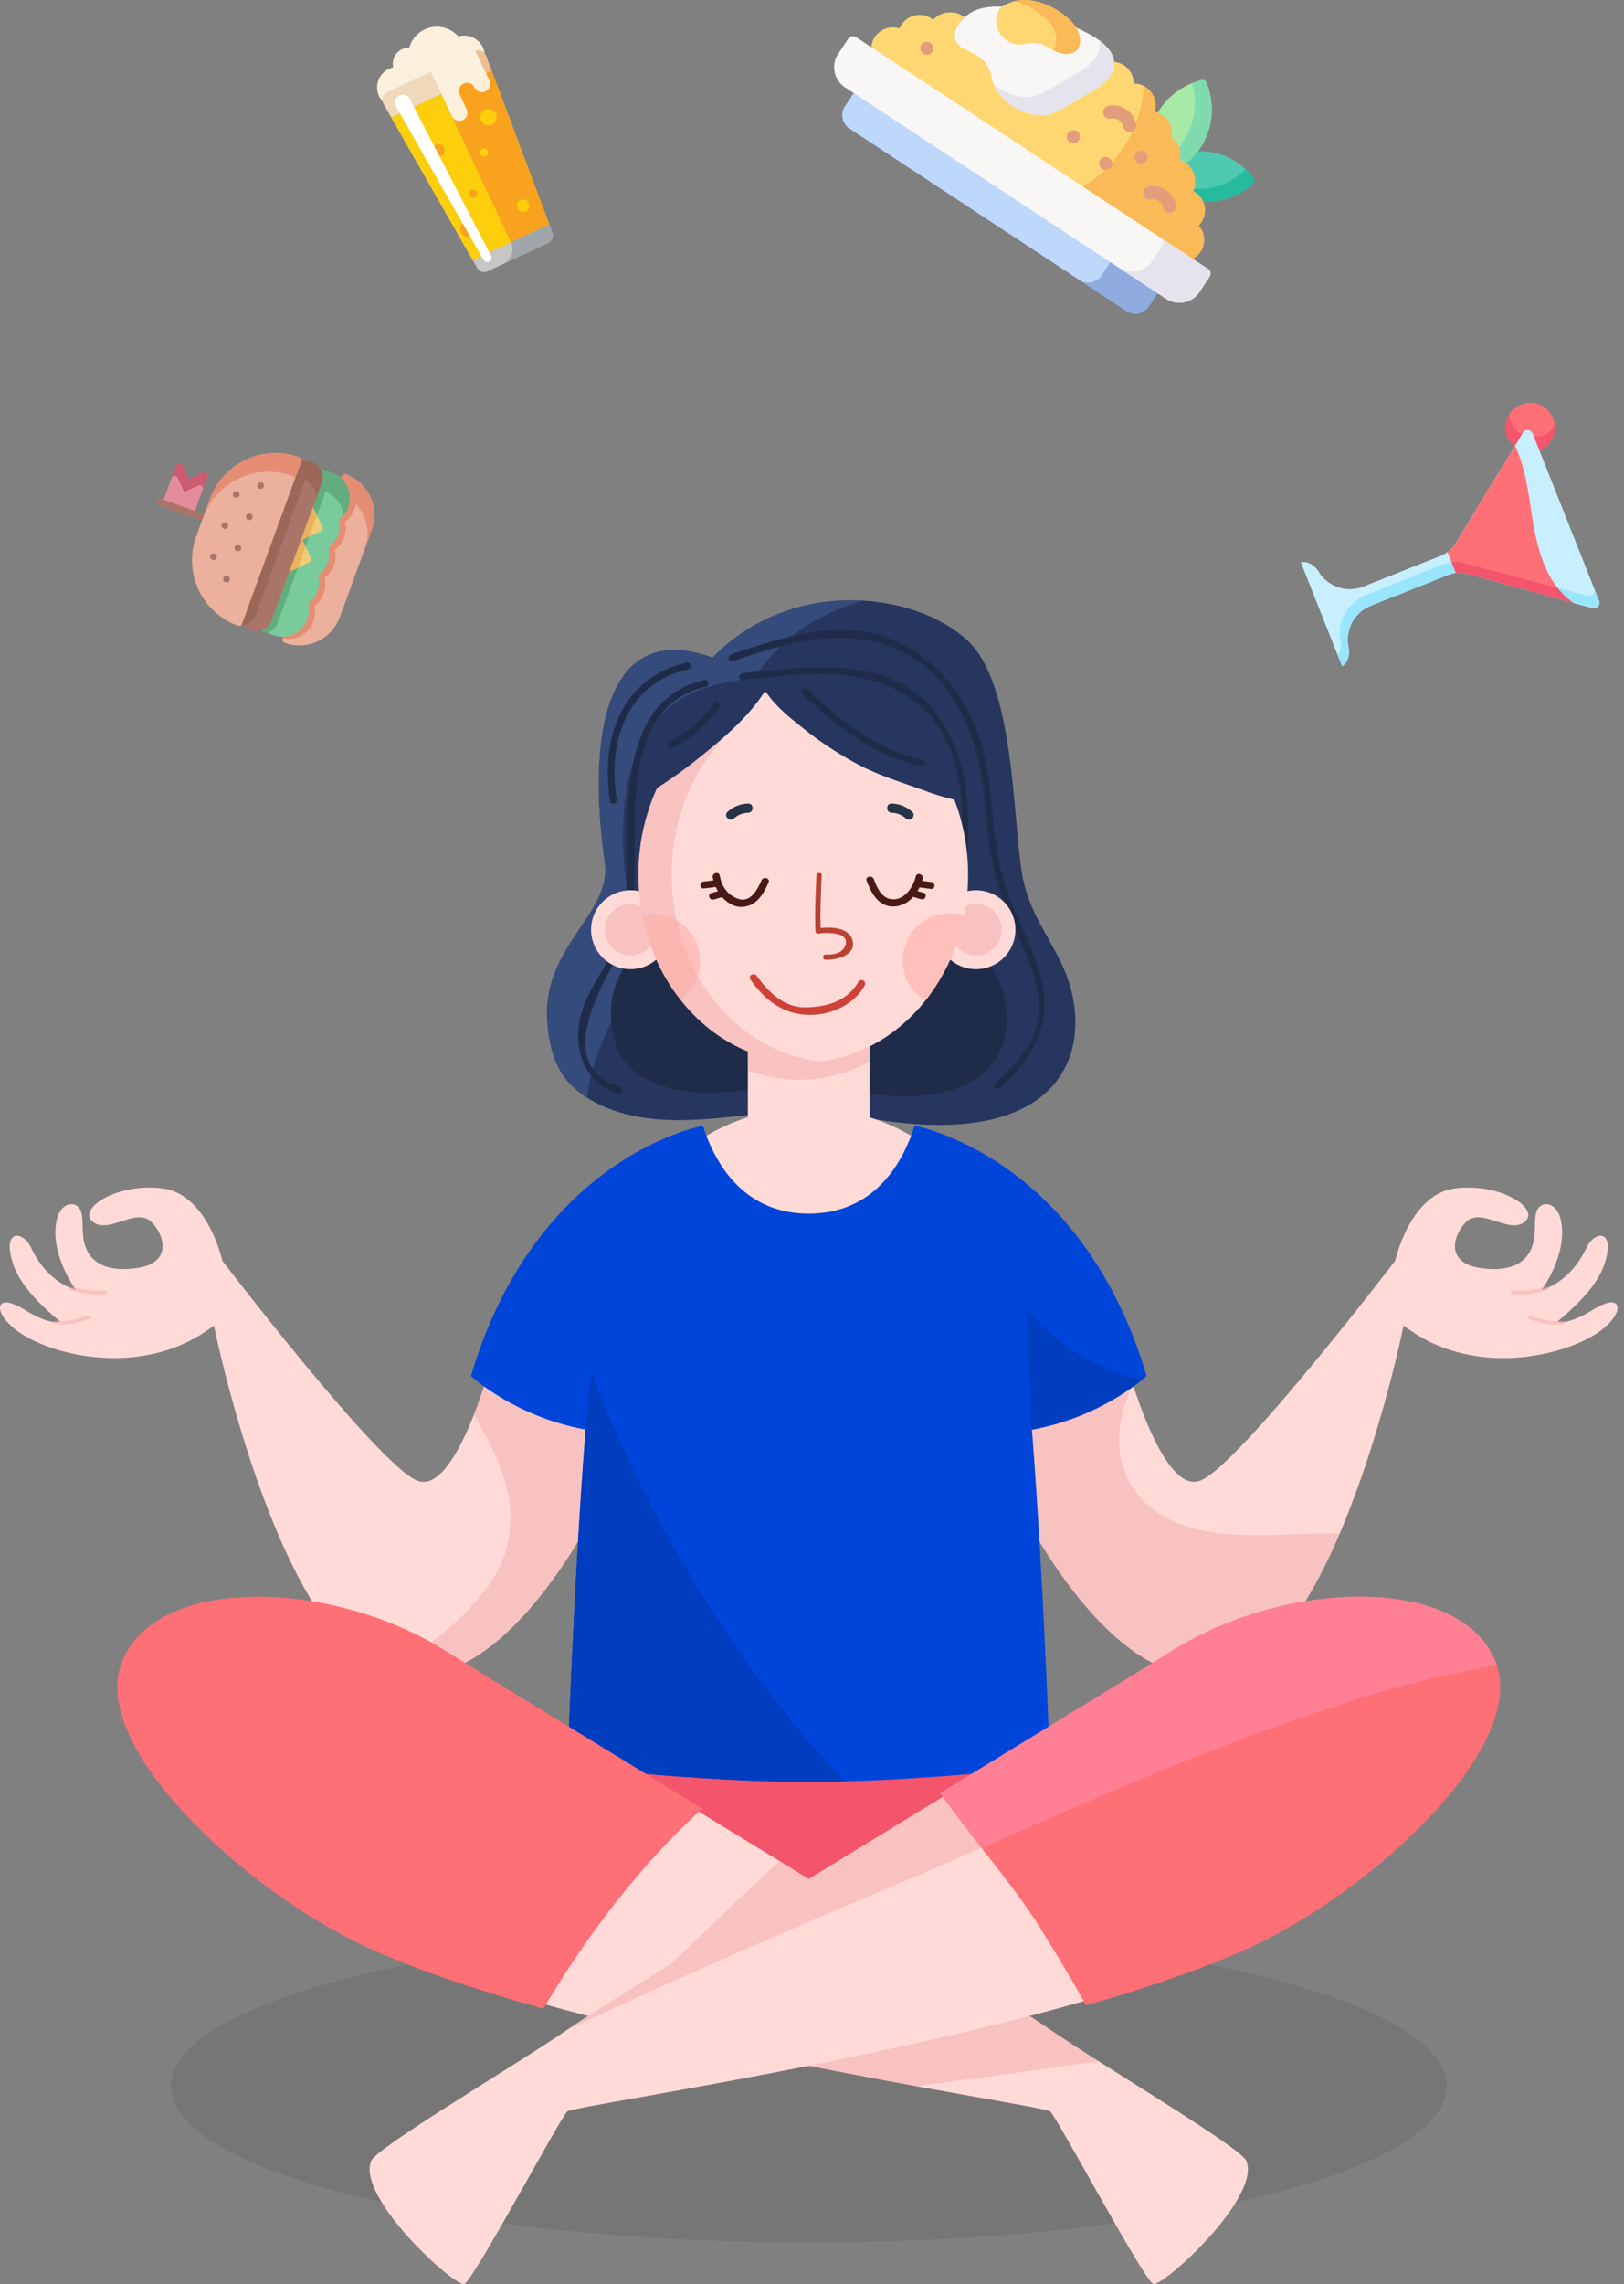 <svg xmlns="http://www.w3.org/2000/svg" xmlns:xlink="http://www.w3.org/1999/xlink" width="633.196" height="890.279" viewBox="0 0 633.196 890.279">
  <rect x="0" y="0" width="633.196" height="890.279" fill="#808080" stroke="none"/>
  <defs>
    <clipPath id="clip-path">
      <rect id="Rectangle_3" data-name="Rectangle 3" width="112.067" height="84.634" transform="translate(0 41.352) rotate(-21.654)" fill="none"/>
    </clipPath>
  </defs>
  <g id="Group_57" data-name="Group 57" transform="translate(262.38 -13.48)">
    <ellipse id="Ellipse_2" data-name="Ellipse 2" cx="248.731" cy="60.893" rx="248.731" ry="60.893" transform="translate(-195.771 765.77)" opacity="0.08"/>
    <g id="Group_49" data-name="Group 49" transform="translate(-262.38 247.459)">
      <g id="Group_41" data-name="Group 41" transform="translate(213.302)">
        <g id="Group_32" data-name="Group 32">
          <path id="Path_1" data-name="Path 1" d="M-138.272,101.181c30.418-31.442,78.745-26.069,99.584-6.48,17.913,16.839,17.4,67.7,20.979,90.386,3.582,21.491,18.261,31.356,20.582,53,2.987,27.81-17.179,55.52-86.4,41.439-31.589-6.43-64.32,8.955-94.767-2.393-16.717-6.562-23.53-16.394-24.479-35.217-1.436-28.623,25.278-41.034,22.469-60.86C-187.283,131.821-180.277,85.922-138.272,101.181Z" transform="translate(202.831 -78.802)" fill="#27365f"/>
          <path id="Path_2" data-name="Path 2" d="M-185.718,263.914c3.661-14.65,12.551-27.2,14.646-41.844,2.611-17.265-2.618-35.049-2.1-52.833,0-17.258,3.661-36.614,17.784-48.642,9.417-7.848,21.445-9.94,33.477-11.509,10.524-16.437,25.389-25.227,42.381-30.138-19.976-1.182-42.055,4.968-58.747,22.222-42.005-15.259-49.011,30.64-42.034,79.877,2.808,19.826-23.906,32.237-22.469,60.86.763,15.116,5.319,24.429,15.735,30.9A39.687,39.687,0,0,1-185.718,263.914Z" transform="translate(202.831 -78.791)" fill="#354b7c"/>
          <path id="Path_3" data-name="Path 3" d="M-147.516,100.083c22.792-23.562,35.644,14.707,51.261,29.382,13.425,12.616,36.4,16.491,39.079,33.491,2.683,16.1,13.683,23.494,15.424,39.709,2.235,20.84-12.873,41.6-64.743,31.048-23.673-4.814-48.2,6.709-71.011-1.791-12.522-4.918-17.63-12.279-18.339-26.388-1.078-21.445,18.941-30.74,16.835-45.6C-184.241,123.043-155.038,114.819-147.516,100.083Z" transform="translate(220.754 -43.188)" fill="#1f2c49"/>
          <g id="Group_31" data-name="Group 31" transform="translate(12.117 11.632)">
            <path id="Path_4" data-name="Path 4" d="M-62.939,211.773c-4.1-11.695-10.269-22.477-13.472-34.522-3.621-13.629-3.532-27.942-5.9-41.794-3.353-19.582-14.206-37.492-31.736-47.281-21.477-11.989-46.6-3.929-68.1,3.4-1.63.559-.931,3.156.713,2.586,22.469-7.651,46.1-14.793,68.318-2.386,19.31,10.782,27.029,33.036,29.576,53.675,1.214,9.822,1.787,19.643,3.775,29.361,1.9,9.3,5.81,17.974,9.639,26.592,4.828,10.878,9.865,22.183,7.307,34.293-1.988,9.4-9.6,16.8-16.355,23.078-1.272,1.182.634,3.08,1.9,1.906C-61.922,246.389-55.775,232.223-62.939,211.773Z" transform="translate(241.712 -82.05)" fill="#1f2c49"/>
            <path id="Path_5" data-name="Path 5" d="M-180.625,88.418c-1.705.19-1.723,2.876,0,2.686,22.853-2.5,49.789-6.4,68.787,9.668,22.4,18.93,17.222,55.806,13.608,81.216-.24,1.694,2.346,2.421,2.59.713,3.811-26.771,7.5-57.723-10.807-80.292C-123.73,81.129-156.881,85.821-180.625,88.418Z" transform="translate(244.727 -71.621)" fill="#1f2c49"/>
            <path id="Path_6" data-name="Path 6" d="M-150.351,87.511c-29.977,6.906-29.948,41.794-29.78,66.552.075,10.871-.251,21.534-3.234,32.069-2.823,9.958-9.739,18.21-13.636,27.735-5.527,13.507-1.916,30.5,13.174,34.719a1.344,1.344,0,0,0,.716-2.59c-23.931-6.695-10.33-34.007-2.608-47.808,7.647-13.672,8.378-28.817,8.274-44.126C-177.6,130.6-178.268,96.7-149.638,90.1-147.948,89.714-148.664,87.128-150.351,87.511Z" transform="translate(199.448 -68.049)" fill="#1f2c49"/>
            <g id="Group_28" data-name="Group 28" transform="translate(11.537 12.585)">
              <path id="Path_7" data-name="Path 7" d="M-165.537,85.606c-25.535,6.057-33.613,29.887-29.791,54.022.272,1.709,2.862.978,2.593-.713-3.6-22.7,3.865-45.014,27.91-50.72,1.687-.4.971-2.994-.713-2.59Z" transform="translate(196.227 -85.563)" fill="#1f2c49"/>
            </g>
            <g id="Group_29" data-name="Group 29" transform="translate(86.978 22.613)">
              <path id="Path_8" data-name="Path 8" d="M-174.753,90.649c13.418,12.795,27.52,23.938,46.035,28.129,1.687.387,2.4-2.2.713-2.586-18.078-4.094-31.761-14.965-44.849-27.448-1.254-1.2-3.156.7-1.9,1.906Z" transform="translate(175.165 -88.363)" fill="#1f2c49"/>
            </g>
            <g id="Group_30" data-name="Group 30" transform="translate(34.809 27.709)">
              <path id="Path_9" data-name="Path 9" d="M-171.534,90.418c-4.227,6.709-10.778,11.541-17.544,15.474a1.344,1.344,0,0,0,1.354,2.321c7.167-4.169,14.037-9.345,18.508-16.437.928-1.479-1.4-2.823-2.317-1.358Z" transform="translate(189.73 -89.785)" fill="#1f2c49"/>
            </g>
          </g>
        </g>
        <g id="Group_33" data-name="Group 33" transform="translate(17.156 113.03)">
          <path id="Path_10" data-name="Path 10" d="M-198.041,125.742a15.378,15.378,0,0,0,15.381,15.377,15.377,15.377,0,0,0,15.377-15.377,15.383,15.383,0,0,0-15.377-15.384A15.384,15.384,0,0,0-198.041,125.742Z" transform="translate(198.041 -110.358)" fill="#ffdad7"/>
          <path id="Path_11" data-name="Path 11" d="M-196.542,121.869a10.012,10.012,0,0,0,10.011,10.011,10.011,10.011,0,0,0,10.008-10.011,10.007,10.007,0,0,0-10.008-10.011A10.007,10.007,0,0,0-196.542,121.869Z" transform="translate(201.911 -106.485)" fill="#ed9d9d" opacity="0.4"/>
        </g>
        <g id="Group_34" data-name="Group 34" transform="translate(151.854 113.03)">
          <path id="Path_12" data-name="Path 12" d="M-129.678,125.742a15.377,15.377,0,0,1-15.377,15.377,15.378,15.378,0,0,1-15.381-15.377,15.384,15.384,0,0,1,15.381-15.384A15.383,15.383,0,0,1-129.678,125.742Z" transform="translate(160.436 -110.358)" fill="#ffdad7"/>
          <path id="Path_13" data-name="Path 13" d="M-138.918,121.869a10.011,10.011,0,0,1-10.008,10.011,10.012,10.012,0,0,1-10.011-10.011,10.007,10.007,0,0,1,10.011-10.011A10.007,10.007,0,0,1-138.918,121.869Z" transform="translate(164.306 -106.485)" fill="#ed9d9d" opacity="0.4"/>
        </g>
        <path id="Path_14" data-name="Path 14" d="M-93.7,172.939V144.151A23.749,23.749,0,0,0-117.452,120.4,23.752,23.752,0,0,0-141.2,144.151v28.781a78.974,78.974,0,0,0-55.179,75.292,78.928,78.928,0,0,0,78.927,78.927,78.929,78.929,0,0,0,78.931-78.927A78.957,78.957,0,0,0-93.7,172.939Z" transform="translate(219.488 28.597)" fill="#ffdad7"/>
        <path id="Path_15" data-name="Path 15" d="M-133.478,151.232v-7.081A23.749,23.749,0,0,0-157.226,120.4a23.752,23.752,0,0,0-23.748,23.752v10.52a56.973,56.973,0,0,0,19.948,3.611A57.624,57.624,0,0,0-133.478,151.232Z" transform="translate(259.263 28.597)" fill="#ed9d9d" opacity="0.4"/>
        <path id="Path_16" data-name="Path 16" d="M-79.607,127.892c-9.012-3.385-18.4-6.01-27.04-10.52a137.267,137.267,0,0,1-21.6-14.084c-5.391-4.28-11.036-8.718-14.929-14.518-.236.065-.469.147-.709.211-6.695,10.416-17.319,19.084-26.61,26.513A174.3,174.3,0,0,1-185.6,126.226a81.013,81.013,0,0,0-7.282,33.756c0,40.408,28.77,73.171,64.259,73.171s64.26-32.764,64.26-73.171a81.614,81.614,0,0,0-5.359-29.207A86.438,86.438,0,0,1-79.607,127.892Z" transform="translate(228.509 -53.066)" fill="#ffdad7"/>
        <path id="Path_17" data-name="Path 17" d="M-179.933,148.061c0-21.764,8.375-41.267,21.62-54.674-4.037,3.646-8.228,7.031-12.178,10.187A174.3,174.3,0,0,1-185.6,114.305a81.013,81.013,0,0,0-7.282,33.756c0,40.408,28.77,73.171,64.259,73.171a57.954,57.954,0,0,0,6.48-.372C-154.594,217.16-179.933,185.979-179.933,148.061Z" transform="translate(228.509 -41.146)" fill="#ed9d9d" opacity="0.4"/>
        <g id="Group_40" data-name="Group 40" transform="translate(37.143 79.252)">
          <g id="Group_35" data-name="Group 35" transform="translate(67.4 27.036)">
            <path id="Path_18" data-name="Path 18" d="M-173.167,109.494c-.3,7.192-.663,14.442-.365,21.646a1.051,1.051,0,0,0,1.325.96,18.754,18.754,0,0,1,7.665.322c4.685,1.139,3.077,6.093-.527,7.339a12.857,12.857,0,0,1-4.52.494c-1.329-.032-1.272,2.024.05,2.06,4.248.111,12.189-1.812,10.395-7.758-1.583-5.24-9.424-5.136-13.658-4.431.441.322.885.638,1.325.96-.3-7.2.061-14.446.365-21.645.057-1.322-2-1.268-2.056.054Z" transform="translate(173.644 -108.476)" fill="#ba4232"/>
          </g>
          <g id="Group_36" data-name="Group 36" transform="translate(41.882 66.517)">
            <path id="Path_19" data-name="Path 19" d="M-180.505,121.565c5.434,7.626,11.792,12.963,21.388,13.7,8.987.684,18.708-3.471,23.168-11.383a1.426,1.426,0,0,0-2.461-1.44c-4.248,7.536-12.53,9.908-20.707,9.968-8.317.064-14.449-6.01-18.927-12.29-1.057-1.483-3.532-.064-2.461,1.44Z" transform="translate(180.769 -119.498)" fill="#ce4136"/>
          </g>
          <g id="Group_37" data-name="Group 37" transform="translate(0 42.719)">
            <path id="Path_20" data-name="Path 20" d="M-145.728,112.854a18.383,18.383,0,0,0-18.386,18.386,18.354,18.354,0,0,0,8.844,15.692,76.861,76.861,0,0,0,15.094-33.226A18.443,18.443,0,0,0-145.728,112.854Z" transform="translate(265.65 -112.854)" fill="#ffada9" opacity="0.6" style="mix-blend-mode: multiply;isolation: isolate"/>
            <path id="Path_21" data-name="Path 21" d="M-169.959,131.3a18.383,18.383,0,0,0-18.386-18.386,18.538,18.538,0,0,0-4.116.476,77.04,77.04,0,0,0,14.75,32.886A18.341,18.341,0,0,0-169.959,131.3Z" transform="translate(192.461 -112.696)" fill="#ffada9" opacity="0.6" style="mix-blend-mode: multiply;isolation: isolate"/>
          </g>
          <g id="Group_38" data-name="Group 38" transform="translate(22.658 27.059)">
            <path id="Path_22" data-name="Path 22" d="M-162.307,111.34c-1.537,3.428-4.252,8.786-8.94,7.253-4.2-1.361-6.6-4.818-7.339-9.051-.315-1.812-3.084-1.114-2.765.691.061.365.183.741.283,1.114-1.257.19-2.511.351-3.775.455-1.716.14-1.727,2.826,0,2.686,1.555-.125,3.095-.337,4.635-.566l.036-.014c.254.559.552,1.1.87,1.651-.827.236-1.648.5-2.493.684-1.694.372-.974,2.959.713,2.59,1.161-.254,2.267-.688,3.428-.946h0c2.056,2.357,4.8,4,7.977,3.779,5.484-.394,8.045-4.918,10.1-9.5C-158.818,110.495-161.562,109.689-162.307,111.34Z" transform="translate(186.135 -108.482)" fill="#491915"/>
            <path id="Path_23" data-name="Path 23" d="M-142.828,111.685c-1.186-.107-2.361-.265-3.539-.441.079-.272.183-.555.247-.827.4-1.784-2.325-2.622-2.729-.824-.928,4.091-4.481,9.41-9.428,8.815-3.94-.476-5.649-4.571-6.927-7.83-.655-1.687-3.435-1.021-2.765.695,1.927,4.925,4.606,10.079,10.6,9.968a10.546,10.546,0,0,0,7.529-3.729c1.092.265,2.135.663,3.231.91,1.687.376,2.4-2.214.713-2.59-.756-.176-1.494-.4-2.232-.63.283-.462.548-.924.781-1.4,1.5.229,3.005.441,4.517.573C-141.1,114.519-141.116,111.832-142.828,111.685Z" transform="translate(232.771 -108.197)" fill="#491915"/>
          </g>
          <g id="Group_39" data-name="Group 39" transform="translate(32.652)">
            <path id="Path_24" data-name="Path 24" d="M-156.043,104.17a12.17,12.17,0,0,0-8.038-3.242c-2.31-.068-2.3,3.514,0,3.582a8.348,8.348,0,0,1,5.505,2.192C-156.888,108.268-154.349,105.743-156.043,104.17Z" transform="translate(228.617 -100.928)" fill="#253449"/>
            <path id="Path_25" data-name="Path 25" d="M-174.748,100.929a12.17,12.17,0,0,0-8.038,3.242c-1.694,1.572.845,4.1,2.532,2.532a8.355,8.355,0,0,1,5.505-2.192C-172.441,104.443-172.438,100.861-174.748,100.929Z" transform="translate(183.345 -100.928)" fill="#253449"/>
          </g>
        </g>
      </g>
      <g id="Group_43" data-name="Group 43" transform="translate(0 228.92)">
        <path id="Path_26" data-name="Path 26" d="M-70.69,210.313s-13.887,52.858-29.121,46.59-75.9-85.7-75.9-85.7-5.638-26.087-23.558-28.208-33.154,8.177-26.882,13.1,16.917-5.967,22.906.1c5.015,5.079,8.013,15.721-5.269,17.813-13.346,2.106-20.51-2.833-21.441-12.368-.573-5.907.433-10.076-2.7-11.949-2.249-1.35-6.39-.183-7.662,5.9-2.733,13.092,7.443,26.936,7.443,26.936s-10.753-2.192-17.523-16.616c-2.776-5.91-10.305-7.1-7.615,4.065,1.87,7.773,6.956,14.761,18.966,24.919,0,0-3.41,1.827-13.643-4.485-2.848-1.762-8.779-4.889-9.639-1.293-.458,1.909,1.727,6.469,8.844,10.932,14.02,8.794,48.528,16.595,74.515-3.568,0,0,26.592,131.811,73.135,136.8,53.238,5.7,93.38-102.371,93.38-102.371Z" transform="translate(262.38 -142.712)" fill="#ffdad7"/>
        <g id="Group_42" data-name="Group 42" transform="translate(20.674 38.535)">
          <path id="Path_27" data-name="Path 27" d="M-242.949,156.656c-3.929,1.476-8.55,2.722-12.762,2.042-.9-.147-1.286,1.225-.38,1.379,4.484.72,9.331-.469,13.522-2.049C-241.717,157.713-242.086,156.327-242.949,156.656Z" transform="translate(256.609 -145.375)" fill="#ed9d9d" opacity="0.4"/>
          <path id="Path_28" data-name="Path 28" d="M-240.765,155.091a36.959,36.959,0,0,1-13.246-1.59.716.716,0,0,0-.38,1.379,37.758,37.758,0,0,0,13.626,1.63C-239.855,156.442-239.848,155.012-240.765,155.091Z" transform="translate(261.04 -153.47)" fill="#ed9d9d" opacity="0.4"/>
        </g>
        <path id="Path_29" data-name="Path 29" d="M-184.829,182.564c12.974,21.176,21.38,44.265,5.91,66.251-10.688,14.965-25.464,25.844-41.937,33.638a27.472,27.472,0,0,0,7.816,2.113c53.238,5.7,93.38-102.371,93.38-102.371l-58.242-20.61A211.3,211.3,0,0,1-184.829,182.564Z" transform="translate(369.592 -93.985)" fill="#ed9d9d" opacity="0.4"/>
      </g>
      <g id="Group_45" data-name="Group 45" transform="translate(380.748 228.92)">
        <path id="Path_30" data-name="Path 30" d="M-97.845,210.313s13.887,52.858,29.125,46.59,75.894-85.7,75.894-85.7S12.815,145.118,30.735,143s33.151,8.177,26.879,13.1-16.914-5.967-22.906.1c-5.011,5.079-8.009,15.721,5.276,17.813,13.339,2.106,20.5-2.833,21.434-12.368.573-5.907-.43-10.076,2.7-11.949,2.249-1.35,6.394-.183,7.665,5.9,2.733,13.092-7.447,26.936-7.447,26.936s10.753-2.192,17.526-16.616c2.772-5.91,10.3-7.1,7.615,4.065-1.87,7.773-6.956,14.761-18.966,24.919,0,0,3.406,1.827,13.643-4.485,2.848-1.762,8.776-4.889,9.639-1.293.458,1.909-1.723,6.469-8.847,10.932-14.02,8.794-48.528,16.595-74.515-3.568,0,0-26.589,131.811-73.132,136.8-53.238,5.7-93.38-102.371-93.38-102.371Z" transform="translate(156.083 -142.712)" fill="#ffdad7"/>
        <g id="Group_44" data-name="Group 44" transform="translate(208.295 38.535)">
          <path id="Path_31" data-name="Path 31" d="M-95.272,156.656c3.929,1.476,8.55,2.722,12.762,2.042.9-.147,1.286,1.225.383,1.379-4.488.72-9.338-.469-13.525-2.049C-96.5,157.713-96.131,156.327-95.272,156.656Z" transform="translate(102.572 -145.375)" fill="#ed9d9d" opacity="0.4"/>
          <path id="Path_32" data-name="Path 32" d="M-97.243,155.091A36.939,36.939,0,0,0-84,153.5a.716.716,0,0,1,.38,1.379,37.739,37.739,0,0,1-13.622,1.63C-98.157,156.442-98.164,155.012-97.243,155.091Z" transform="translate(97.931 -153.47)" fill="#ed9d9d" opacity="0.4"/>
        </g>
        <path id="Path_33" data-name="Path 33" d="M-63.186,228.52c-35.773-5.115-44.4-32.1-31.918-57.737-1.741-5.409-2.74-9.2-2.74-9.2l-58.238,20.61s40.142,108.07,93.38,102.371c19.9-2.135,36.145-27.473,48.23-55.774C-30.365,228.513-45.907,230.676-63.186,228.52Z" transform="translate(156.083 -93.985)" fill="#ed9d9d" opacity="0.4"/>
      </g>
      <path id="Path_34" data-name="Path 34" d="M13.755,260.964c0,33.4-37.538,60.481-83.845,60.481h-50.928c-46.307,0-83.842-27.076-83.842-60.481h0c0-33.4,37.535-60.481,83.842-60.481h50.928c46.307,0,83.845,27.076,83.845,60.481Z" transform="translate(410.893 235.367)" fill="#f2556c"/>
      <g id="Group_46" data-name="Group 46" transform="translate(183.624 204.816)">
        <path id="Path_35" data-name="Path 35" d="M52.312,233.515c-25.535-86.023-90.447-97.532-90.447-97.532-4.284,13.586-15.094,34.254-41.267,34.254s-36.98-20.668-41.264-34.254c0,0-64.915,11.509-90.45,97.532,0,0,16.685,15.76,44.706,20.911-4.639,59.406-7.046,131.073-7.046,131.073s49.721,6.229,94.054,6.229S14.652,385.5,14.652,385.5,12.245,313.832,7.61,254.426C35.628,249.275,52.312,233.515,52.312,233.515Z" transform="translate(211.116 -135.983)" fill="#0045da"/>
        <path id="Path_36" data-name="Path 36" d="M-106.548,322.571c4.7,0,9.453-.072,14.206-.2-67.265-69.457-99.086-159.606-99.086-159.606l-2.128,22.5c-4.639,59.406-7.046,131.073-7.046,131.073S-150.881,322.571-106.548,322.571Z" transform="translate(238.262 -66.827)" fill="#003dbf"/>
        <path id="Path_37" data-name="Path 37" d="M-148.456,203.3a97.325,97.325,0,0,0,42.922-19.382c-31.317-7.357-45.136-28.136-45.136-28.136Z" transform="translate(367.182 -84.859)" fill="#003dbf"/>
      </g>
      <g id="Group_47" data-name="Group 47" transform="translate(45.741 388.404)">
        <path id="Path_38" data-name="Path 38" d="M112.353,354.354c20.517,14.174,74.887,46.207,77.025,51.515,5.767,14.335-32.7,49.28-36.317,47.937s-37.277-64.507-40.164-67.2S-70.837,358.831-153.085,320.8c-46.049-21.3-107.26-76.656-94.272-108.915S-168,180.972-124.225,208.3,89.436,338.522,112.353,354.354Z" transform="translate(250.857 -185.947)" fill="#ffdad7"/>
        <path id="Path_39" data-name="Path 39" d="M-122.033,208.069c-20.893-13.045-48.08-20.832-72.72-20.832-27.233,0-46.558,9.213-53.019,25.27C-261,245.361-200.1,301.733-152.59,323.708c17.089,7.905,39.9,15.893,67.784,23.745l1.322.369.7-1.175c17.7-29.662,37.732-55,59.546-75.292l1.726-1.608L-38.266,259.5C-74.744,237.187-106.251,217.92-122.033,208.069Z" transform="translate(249.61 -187.237)" fill="#ff6f76"/>
        <path id="Path_40" data-name="Path 40" d="M-25.16,281.394c-11.05-7.633-56.279-35.511-105.057-65.4-21.885,20.539-43.764,41.568-65.649,62.705,42.138,10.577,86.134,19.084,118.995,25.088q35.611-4.691,71.1-9.746C-13.386,289.206-20.246,284.786-25.16,281.394Z" transform="translate(388.37 -112.986)" fill="#ed9d9d" opacity="0.4"/>
      </g>
      <g id="Group_48" data-name="Group 48" transform="translate(144.115 388.404)">
        <path id="Path_41" data-name="Path 41" d="M-144.536,354.354c-20.514,14.174-74.887,46.207-77.022,51.515-5.77,14.335,32.7,49.28,36.313,47.937s37.277-64.507,40.164-67.2S38.654,358.831,120.909,320.8c46.045-21.3,107.257-76.656,94.265-108.915S135.81,180.972,92.046,208.3-121.619,338.522-144.536,354.354Z" transform="translate(222.146 -185.947)" fill="#ffdad7"/>
        <path id="Path_42" data-name="Path 42" d="M128.01,219.918q15.914-3.976,32.115-7c-.118-.34-.2-.7-.337-1.042C146.808,179.621,80.424,180.972,36.66,208.3S-177,338.522-199.921,354.354c-.247.168-.519.355-.774.53,40.891-19.217,82.255-37.273,124.113-54.828C-9.643,271.773,58.241,238.773,128.01,219.918Z" transform="translate(277.532 -185.947)" fill="#ed9d9d" opacity="0.4"/>
        <path id="Path_43" data-name="Path 43" d="M56.509,212.507c-6.462-16.058-25.786-25.27-53.019-25.27-24.644,0-51.827,7.787-72.716,20.832-15.47,9.657-46.135,28.412-81.642,50.129l-9.18,5.616,1.68,2.289c1.4,1.924,2.783,3.8,4.144,5.566,3.886,5.262,7.995,10.509,11.967,15.574,6.759,8.625,13.744,17.537,19.564,26.46,5.864,9.338,12.691,20.385,18.827,31.564l.688,1.254,1.375-.394c25.775-7.422,47.02-14.962,63.138-22.419C8.844,301.733,69.74,245.361,56.509,212.507Z" transform="translate(382.474 -187.237)" fill="#ff6f76"/>
        <path id="Path_44" data-name="Path 44" d="M56.96,213.883c-.154-.458-.272-.928-.451-1.375-6.462-16.058-25.786-25.27-53.019-25.27-24.644,0-51.827,7.787-72.716,20.832-15.47,9.657-46.135,28.412-81.642,50.129l-9.18,5.616,1.68,2.289c1.4,1.924,2.783,3.8,4.144,5.566,3.353,4.542,6.863,9.048,10.316,13.461,54.75-23.9,110.241-48.585,166.978-63.923Q39.853,217.012,56.96,213.883Z" transform="translate(382.474 -187.237)" fill="#ff8095"/>
      </g>
    </g>
    <g id="Group_51" data-name="Group 51" transform="translate(-201.508 190.089)">
      <path id="Path_45" data-name="Path 45" d="M-206.833,65.16A16.837,16.837,0,0,1-196.8,86.727l-12.422,34.028a16.81,16.81,0,0,1-21.567,10.029,1.292,1.292,0,0,1-.77-1.658l1-2.74a1.289,1.289,0,0,1,.885-.806,7.763,7.763,0,0,0,5.312-10.155,1.3,1.3,0,0,1,.573-1.565,7.759,7.759,0,0,0,3.421-9.37,1.3,1.3,0,0,1,.573-1.565,7.763,7.763,0,0,0,3.421-9.374,1.3,1.3,0,0,1,.57-1.565,7.756,7.756,0,0,0,3.424-9.37,1.3,1.3,0,0,1,.57-1.565,7.764,7.764,0,0,0,2.479-11.19,1.294,1.294,0,0,1-.158-1.186l1-2.74A1.292,1.292,0,0,1-206.833,65.16Z" transform="translate(280.871 -56.856)" fill="#ebb19c"/>
      <path id="Path_46" data-name="Path 46" d="M-222.742,65.16a16.837,16.837,0,0,1,10.029,21.567l-2.661,7.293a16.84,16.84,0,0,0-8.564-20.951,7.7,7.7,0,0,0-1.307-3.209,1.294,1.294,0,0,1-.158-1.186l1-2.74A1.292,1.292,0,0,1-222.742,65.16Z" transform="translate(296.779 -56.856)" fill="#e58d72"/>
      <path id="Path_47" data-name="Path 47" d="M-228.915,67.555a1.3,1.3,0,0,1,1.762,1.619l-5.323,14.582a1.293,1.293,0,0,1-1.658.77l-9.725-3.55a1.293,1.293,0,0,1-.77-1.658l5.323-14.582a1.3,1.3,0,0,1,2.389-.1l2.54,5.466Z" transform="translate(247.139 -59.942)" fill="#e48c9b"/>
      <path id="Path_48" data-name="Path 48" d="M-236.951,70.1l-2.54-5.466a1.3,1.3,0,0,0-2.389.1l-1.83,5.011a1.3,1.3,0,0,1,2.389-.1l2.54,5.462,5.466-2.54a1.293,1.293,0,0,1,1.759,1.615l1.83-5.011a1.3,1.3,0,0,0-1.762-1.619Z" transform="translate(249.713 -59.942)" fill="#cc5b6f"/>
      <path id="Path_49" data-name="Path 49" d="M-224.647,76.1a1.294,1.294,0,0,1-1.658.774l-18.228-6.655a1.3,1.3,0,0,1-.774-1.662,1.3,1.3,0,0,1,1.662-.77l18.228,6.655A1.292,1.292,0,0,1-224.647,76.1Z" transform="translate(245.386 -50.071)" fill="#aa7569"/>
      <path id="Path_50" data-name="Path 50" d="M-208.6,65.341a10.362,10.362,0,0,1,1.3,17.605,10.347,10.347,0,0,1-3.994,10.936,10.351,10.351,0,0,1-3.994,10.939,10.345,10.345,0,0,1-3.99,10.936,10.366,10.366,0,0,1-12.343,12.626l.974-2.665a1.289,1.289,0,0,1,.885-.806,7.763,7.763,0,0,0,5.312-10.155,1.3,1.3,0,0,1,.573-1.565,7.759,7.759,0,0,0,3.421-9.37,1.3,1.3,0,0,1,.573-1.565,7.763,7.763,0,0,0,3.421-9.374,1.3,1.3,0,0,1,.57-1.565,7.756,7.756,0,0,0,3.424-9.37,1.3,1.3,0,0,1,.57-1.565,7.764,7.764,0,0,0,2.479-11.19,1.294,1.294,0,0,1-.158-1.186Z" transform="translate(280.946 -56.188)" fill="#e58d72"/>
      <path id="Path_51" data-name="Path 51" d="M-209.972,64.632l3.646,1.332a10.361,10.361,0,0,1,2.489,18.124,10.348,10.348,0,0,1-3.99,10.939,10.353,10.353,0,0,1-3.994,10.936,10.351,10.351,0,0,1-3.994,10.939A10.36,10.36,0,0,1-229.4,129.157l-3.646-1.329a1.293,1.293,0,0,1-.77-1.658l22.183-60.764A1.294,1.294,0,0,1-209.972,64.632Z" transform="translate(275.059 -58.22)" fill="#79cb9c"/>
      <path id="Path_52" data-name="Path 52" d="M-224.1,64.632l3.646,1.332a10.38,10.38,0,0,1,4.123,16.681,10.31,10.31,0,0,0-6.784-9.388l-3.646-1.332a1.292,1.292,0,0,0-1.659.774l2.661-7.293A1.294,1.294,0,0,1-224.1,64.632Z" transform="translate(289.188 -58.22)" fill="#63ac7d"/>
      <path id="Path_53" data-name="Path 53" d="M-223.455,69.032l3.858,8.3a1.292,1.292,0,0,1-.627,1.719l-7.121,3.313-.544-1.175a1.3,1.3,0,0,0-2.389.1l4.434-12.153A1.3,1.3,0,0,1-223.455,69.032Z" transform="translate(284.39 -48.581)" fill="#f1cc76"/>
      <path id="Path_54" data-name="Path 54" d="M-224.632,72.426l3.858,8.3a1.3,1.3,0,0,1-.63,1.719L-229.7,86.3a1.3,1.3,0,0,1-1.762-1.619l4.438-12.15A1.3,1.3,0,0,1-224.632,72.426Z" transform="translate(281.133 -39.822)" fill="#f1cc76"/>
      <path id="Path_55" data-name="Path 55" d="M-219.823,75.267l-7.8,21.37a6.448,6.448,0,0,1-4.209,3.972l-1.211-.441a1.293,1.293,0,0,1-.77-1.658l8.428-23.093a1.3,1.3,0,0,0,1.762,1.619Z" transform="translate(275.059 -30.56)" fill="#63ac7d"/>
      <path id="Path_56" data-name="Path 56" d="M-220.2,69.032l1.769,3.8-3.03,8.3-2.629,1.225,1.221,2.629-3.03,8.3-3.8,1.769a1.3,1.3,0,0,1-1.762-1.619l8.872-24.3A1.3,1.3,0,0,1-220.2,69.032Z" transform="translate(281.133 -48.581)" fill="#ebb15d"/>
      <path id="Path_57" data-name="Path 57" d="M-226.831,71.874l-1.408,3.854L-229.46,73.1Z" transform="translate(286.505 -39.321)" fill="#63ac7d"/>
      <path id="Path_58" data-name="Path 58" d="M-222.5,64.632l2.432.888a6.428,6.428,0,0,1-.118,4.091l-4.7,12.863-1.769-3.8a1.3,1.3,0,0,0-2.389.1l4.882-13.368A1.294,1.294,0,0,1-222.5,64.632Z" transform="translate(287.587 -58.22)" fill="#63ac7d"/>
      <path id="Path_59" data-name="Path 59" d="M-235.93,121.355l19.521-53.471a6.469,6.469,0,0,1,8.3-3.858,6.467,6.467,0,0,1,3.858,8.292l-19.521,53.474a6.472,6.472,0,0,1-8.3,3.858A6.471,6.471,0,0,1-235.93,121.355Z" transform="translate(268.783 -60.601)" fill="#aa7569"/>
      <path id="Path_60" data-name="Path 60" d="M-211.448,63.659a6.6,6.6,0,0,1,.9,1.426,6.448,6.448,0,0,1,.211,4.947L-229.855,123.5a6.461,6.461,0,0,1-4.957,4.155,6.484,6.484,0,0,1-.906-1.426,6.449,6.449,0,0,1-.211-4.947l19.521-53.471A6.461,6.461,0,0,1-211.448,63.659Z" transform="translate(268.783 -60.531)" fill="#9a6758"/>
      <path id="Path_61" data-name="Path 61" d="M-220.55,64.026a6.455,6.455,0,0,1,3.646,3.349,6.44,6.44,0,0,1,.211,4.943l-2.661,7.293a6.448,6.448,0,0,0-.215-4.947,6.437,6.437,0,0,0-3.643-3.349,6.472,6.472,0,0,0-8.3,3.858l2.661-7.289A6.469,6.469,0,0,1-220.55,64.026Z" transform="translate(281.22 -60.601)" fill="#9a6758"/>
      <path id="Path_62" data-name="Path 62" d="M-199.659,64.434a1.293,1.293,0,0,1,.77,1.658l-23.071,63.2a1.292,1.292,0,0,1-1.658.77,27.156,27.156,0,0,1-16.2-34.838l5.326-14.582A27.2,27.2,0,0,1-199.659,64.434Z" transform="translate(255.468 -62.786)" fill="#ebb19c"/>
      <path id="Path_63" data-name="Path 63" d="M-202.775,64.434a1.293,1.293,0,0,1,.77,1.658l-2.661,7.293a1.3,1.3,0,0,0-.77-1.658,27.2,27.2,0,0,0-34.838,16.2l2.661-7.289A27.2,27.2,0,0,1-202.775,64.434Z" transform="translate(258.584 -62.786)" fill="#e58d72"/>
      <g id="Group_50" data-name="Group 50" transform="translate(21.085 11.39)">
        <circle id="Ellipse_3" data-name="Ellipse 3" cx="1.294" cy="1.294" r="1.294" transform="translate(0 27.719)" fill="#aa7569"/>
        <circle id="Ellipse_4" data-name="Ellipse 4" cx="1.294" cy="1.294" r="1.294" transform="translate(4.437 15.567)" fill="#aa7569"/>
        <circle id="Ellipse_5" data-name="Ellipse 5" cx="1.294" cy="1.294" r="1.294" transform="translate(8.874 3.414)" fill="#aa7569"/>
        <circle id="Ellipse_6" data-name="Ellipse 6" cx="1.294" cy="1.294" r="1.294" transform="translate(9.51 24.305)" fill="#aa7569"/>
        <circle id="Ellipse_7" data-name="Ellipse 7" cx="1.294" cy="1.294" r="1.294" transform="translate(5.073 36.457)" fill="#aa7569"/>
        <circle id="Ellipse_8" data-name="Ellipse 8" cx="1.294" cy="1.294" r="1.294" transform="translate(13.947 12.152)" fill="#aa7569"/>
        <circle id="Ellipse_9" data-name="Ellipse 9" cx="1.294" cy="1.294" r="1.294" transform="translate(18.384)" fill="#aa7569"/>
      </g>
    </g>
    <g id="Group_54" data-name="Group 54" transform="translate(235.427 167.56)">
      <path id="Path_64" data-name="Path 64" d="M-85.337,75.869A9.612,9.612,0,0,1-97.82,70.482,9.613,9.613,0,0,1-92.433,58,9.61,9.61,0,0,1-79.954,63.39a9.61,9.61,0,0,1-.107,7.357,9.607,9.607,0,0,1-5.276,5.122Zm0,0" transform="translate(187.694 -54.364)" fill="#ff6f76"/>
      <g id="Group_53" data-name="Group 53">
        <g id="Group_52" data-name="Group 52" clip-path="url(#clip-path)">
          <path id="Path_65" data-name="Path 65" d="M-85.341,72.544a9.61,9.61,0,0,1-12.479-5.387A9.6,9.6,0,0,1-97.1,58.61a9.6,9.6,0,0,0,.648,2.772A9.61,9.61,0,0,0-83.969,66.77a9.568,9.568,0,0,0,4.664-3.937,9.614,9.614,0,0,1-6.036,9.711Zm0,0" transform="translate(187.695 -51.038)" fill="#f2556c"/>
          <path id="Path_66" data-name="Path 66" d="M-7.043,129.654a2.085,2.085,0,0,0,2.489-2.78L-30.465,61.6a2.088,2.088,0,0,0-3.722-.315L-60.45,104.366a12.289,12.289,0,0,1-5.946,5.018L-96.34,121.272A14.351,14.351,0,0,1-113.577,116c-.1-.158-.211-.322-.315-.487,0,0-2.522-4.406-6.877-3.7l16.068,40.472c3.65-2.479,2.461-7.415,2.461-7.415-.032-.168-.061-.34-.093-.505a14.365,14.365,0,0,1,8.915-15.721l29.945-11.888a12.261,12.261,0,0,1,7.769-.43Zm0,0" transform="translate(130.201 -46.701)" fill="#dff6fd"/>
          <path id="Path_67" data-name="Path 67" d="M-7.043,129.654a2.085,2.085,0,0,0,2.489-2.78L-30.465,61.6a2.088,2.088,0,0,0-3.722-.315l-3.1,5.083-.462,1.773-22.108,36.36a11.658,11.658,0,0,1-2.357,2.948c-.2.172-1.175.211-1.39.372a12.347,12.347,0,0,1-2.8,1.558L-96.34,121.272A14.351,14.351,0,0,1-113.577,116c-.1-.158-.211-.322-.315-.487,0,0-2.522-4.4-6.877-3.7l16.065,40.472c3.65-2.479,2.464-7.415,2.464-7.415-.032-.168-.064-.34-.093-.505a14.361,14.361,0,0,1,8.915-15.721l29.945-11.888a12.279,12.279,0,0,1,3.41-.817c.19-.014.57-.265.759-.272a12.854,12.854,0,0,1,3.886.4l39.67,10.953.831.484Zm0,0" transform="translate(130.201 -46.701)" fill="#c8effe"/>
          <path id="Path_68" data-name="Path 68" d="M-73.689,79.71-103.631,91.6a14.355,14.355,0,0,0-8.915,15.721c.029.165.057.337.09.505,0,0,1.189,4.936-2.461,7.415l-1.895-4.771c1.834-1.246,1.619-3.034,1.239-5.14a15.082,15.082,0,0,1,2.31-11.523A17.169,17.169,0,0,1-105.3,87.39L-75.359,75.5a12.286,12.286,0,0,1,7.769-.43l48.431,12.77a2.086,2.086,0,0,0,2.493-2.78l1.895,4.768a2.088,2.088,0,0,1-2.493,2.783L-65.92,79.28a12.237,12.237,0,0,0-7.769.43Zm0,0" transform="translate(140.417 -9.659)" fill="#99e6fc"/>
        </g>
      </g>
      <path id="Path_69" data-name="Path 69" d="M-55.8,123.2l-41.106-11.262a12.227,12.227,0,0,0-4.664-.355l-3.234-8.145.269-.2a12.237,12.237,0,0,0,2.883-3.252l23.164-37.99c3.693,7.891,5.008,16.917,6.315,25.521,1.658,10.885,3.94,22.591,11.168,31a27.312,27.312,0,0,0,5.2,4.685Zm0,0" transform="translate(171.408 -42.314)" fill="#ff6f76"/>
      <path id="Path_70" data-name="Path 70" d="M-56.931,90.542-98.037,79.28a11.932,11.932,0,0,0-2.686-.423,13.039,13.039,0,0,0-1.673.036l-.3.032-1.673-4.205a12.243,12.243,0,0,1,4.667.351l36.65,9.664c.3.38.6.752.921,1.121a27.312,27.312,0,0,0,5.2,4.685Zm0,0" transform="translate(172.534 -9.659)" fill="#f2556c"/>
    </g>
    <g id="Group_55" data-name="Group 55" transform="translate(62.856 13.48)">
      <path id="Path_71" data-name="Path 71" d="M-47.786,101.6l-57.053-42.435-61.4-35.561-3.432,5.208a6.252,6.252,0,0,0,1.78,8.64l108.041,71.137a6.251,6.251,0,0,0,8.636-1.78Zm0,0" transform="translate(173.86 12.667)" fill="#bed8fb" fill-rule="evenodd"/>
      <path id="Path_72" data-name="Path 72" d="M-114.424,54.111-132.821,42l-3.431,5.208a6.243,6.243,0,0,1-8.636,1.777l18.4,12.114a6.251,6.251,0,0,0,8.636-1.78Zm0,0" transform="translate(240.499 60.159)" fill="#8eaadf" fill-rule="evenodd"/>
      <path id="Path_73" data-name="Path 73" d="M-54.13,54.838a8.685,8.685,0,0,0-1.744-.885,8.4,8.4,0,0,0-1.307-.355,8.437,8.437,0,0,0-3.378-9.646,8.327,8.327,0,0,0-4.674-1.383,8.439,8.439,0,0,0-3.8-7.132A8.339,8.339,0,0,0-72.856,34.1c-3.234-.287-74.948-2.12-58.285-17.351a6.659,6.659,0,0,0-.713-.527,8.324,8.324,0,0,0-5.362-1.354,8.422,8.422,0,0,0-6.161,2.848,7.621,7.621,0,0,0-.688-.512,8.421,8.421,0,0,0-11.67,2.4,7.892,7.892,0,0,0-.777,1.49,8.433,8.433,0,0,0-9.671,3.367,8.339,8.339,0,0,0-1.354,3.929l64.507,49.785,60.8,32.717a8.417,8.417,0,0,0,3.063-2.8,8.426,8.426,0,0,0-.72-10.208,8.605,8.605,0,0,0,1.057-1.307,8.427,8.427,0,0,0,.627-8.127,8.38,8.38,0,0,0-3.027-3.539c-.251-.161-.5-.3-.752-.433a8.428,8.428,0,0,0,.19-6.781,8.35,8.35,0,0,0-2.894-4.058,4.823,4.823,0,0,0-.469-.333A8.478,8.478,0,0,0-47.3,72.286a8.437,8.437,0,0,0-3.184-8.851,8.412,8.412,0,0,0-3.646-8.6Zm0,0" transform="translate(182.021 -9.996)" fill="#ffd772" fill-rule="evenodd"/>
      <path id="Path_74" data-name="Path 74" d="M-111.065,22.42c-4.237,5.333-22.946,1.762-28.863-8.185-5.491-.272-10.405.638-13.826,3.446-.283.24-.566.476-.827.72-5.244,4.8-4.993,9.8-.29,12.3,3.442,1.827,9.628,3.435,10.85,11.244,1.479,9.385,15.109,17.136,23.519,13.919,4.714-1.805,8.414-4.588,15.427-8.507,5.8-3.245,9.163-7.336,8.776-11.609-.34-3.74-3.539-7.629-10.477-11.229-1.289-.666-2.733-1.375-4.288-2.1Zm0,0" transform="translate(205.465 -11.649)" fill="#f9f6f6" fill-rule="evenodd"/>
      <path id="Path_75" data-name="Path 75" d="M-123.109,23.53c-4.8-6.3-17.745-13.547-27.23-8.17-.466.272-.853.476-1.189.706-.9.587-1.415,1.293-2.174,3.707-1.286,4.141,2.257,10.9,8.761,11.068,3.1.082,6.29-2,11.616,1.254,10.23,6.265,14.714-.774,10.66-7.844-.14-.24-.294-.48-.444-.72Zm0,0" transform="translate(217.065 -13.478)" fill="#ffd772" fill-rule="evenodd"/>
      <path id="Path_76" data-name="Path 76" d="M-120.223,22.523a27.672,27.672,0,0,0-16.011,12.465c-.734,6.107.953,9.037,2.16,12.333,3.865,2.844,3.5,5.2,5.838,6.738.161.1,3.041.491,3.192.616a27.483,27.483,0,0,0,4.463-4.61,26.492,26.492,0,0,0,2.557-4.112,27.569,27.569,0,0,0,1.2-21.721c-.767-2.189-1.178-2.393-3.4-1.709Zm0,0" transform="translate(262.381 8.97)" fill="#a7e9a6" fill-rule="evenodd"/>
      <path id="Path_77" data-name="Path 77" d="M-104.177,39.735a25.211,25.211,0,0,0-17.39-9.675,23.793,23.793,0,0,0-3.743-.068c-2.944.236-9.374,3.507-9.27,6.444,1.4,1.06,2.55,4.882,3.073,6.447a49.254,49.254,0,0,0,4.334,3.972c1.372.9,3.245,1.157,3.883,2.554A25.2,25.2,0,0,0-104.514,43.2c1.612-1.383,1.651-1.805.337-3.467Zm0,0" transform="translate(267.109 29.041)" fill="#4fc9af" fill-rule="evenodd"/>
      <path id="Path_78" data-name="Path 78" d="M-31.791,104.214-163.068,17.776a2.2,2.2,0,0,0-3.037.623l-3.944,5.989a9.383,9.383,0,0,0,2.669,12.956L-42.1,119.835a9.392,9.392,0,0,0,12.963-2.665l3.944-5.985a2.208,2.208,0,0,0-.627-3.041Zm0,0" transform="translate(171.581 -3.319)" fill="#f9f6f6" fill-rule="evenodd"/>
      <path id="Path_79" data-name="Path 79" d="M-106.825,51.585a8.433,8.433,0,0,0-3.181-8.847,8.423,8.423,0,0,0-3.65-8.6,8.685,8.685,0,0,0-1.744-.885,8.4,8.4,0,0,0-1.307-.355,8.437,8.437,0,0,0-3.378-9.646c-.226-.147-.458-.276-.688-.4a49.609,49.609,0,0,1-8.063,24.128,49.477,49.477,0,0,1-15.646,15.083l42.725,28.132a8.459,8.459,0,0,0,3.063-2.8,8.426,8.426,0,0,0-.72-10.208,8.605,8.605,0,0,0,1.057-1.307,8.427,8.427,0,0,0,.627-8.127,8.38,8.38,0,0,0-3.027-3.539c-.251-.161-.5-.3-.752-.433a8.428,8.428,0,0,0,.19-6.781,8.35,8.35,0,0,0-2.894-4.058,4.826,4.826,0,0,0-.469-.333,8.609,8.609,0,0,0-2.142-1.017Zm0,0" transform="translate(241.547 10.705)" fill="#fbba58" fill-rule="evenodd"/>
      <path id="Path_80" data-name="Path 80" d="M-124.156,45.952a27.569,27.569,0,0,0,1.2-21.721c-.767-2.189-1.178-2.393-3.4-1.709-.878.261-1.737.57-2.586.91a27.344,27.344,0,0,1-1.773,19.9,27.011,27.011,0,0,1-2.565,4.1c-.251.33-.505.645-.759.96a8.45,8.45,0,0,1,.247,4.925,8.609,8.609,0,0,1,2.142,1.017,4.739,4.739,0,0,1,.473.337,27.483,27.483,0,0,0,4.463-4.61,26.492,26.492,0,0,0,2.557-4.112Zm0,0" transform="translate(268.512 8.97)" fill="#7fdbae" fill-rule="evenodd"/>
      <path id="Path_81" data-name="Path 81" d="M-109.929,38.249c1.612-1.379,1.651-1.8.337-3.464a28.69,28.69,0,0,0-2.665-2.919,3.652,3.652,0,0,1-1.246,1.476,25.183,25.183,0,0,1-18.612,6.215,8.112,8.112,0,0,1-.369.931c.247.129.5.272.749.433a8.388,8.388,0,0,1,3.03,3.539,25.193,25.193,0,0,0,18.776-6.211Zm0,0" transform="translate(272.525 33.991)" fill="#26bb9e" fill-rule="evenodd"/>
      <path id="Path_82" data-name="Path 82" d="M-137.117,32.9c9.234,4.8,13.113-1.909,9.252-8.647-.14-.24-.294-.48-.448-.72-4.216-5.545-14.729-11.806-23.637-9.6a28.665,28.665,0,0,1,14.378,9.291c.161.247.315.487.455.727,2.031,3.55,1.92,7.1,0,8.944Zm0,0" transform="translate(222.265 -13.48)" fill="#fbba58" fill-rule="evenodd"/>
      <path id="Path_83" data-name="Path 83" d="M-131.445,46.394c4.714-1.805,8.414-4.588,15.427-8.507,5.8-3.245,9.163-7.336,8.776-11.609-.254-2.783-2.088-5.649-5.874-8.421a7.676,7.676,0,0,1,.215,1.25,9.073,9.073,0,0,1-2.529,6.759,22.807,22.807,0,0,1-6.243,4.85c-7.01,3.922-10.717,6.7-15.431,8.507-5.079,1.941-12.057-.115-17.114-4.1,3.292,8.127,15.169,14.184,22.774,11.276Zm0,0" transform="translate(216.407 -2.179)" fill="#e5e4ed" fill-rule="evenodd"/>
      <path id="Path_84" data-name="Path 84" d="M-105.27,54.516a2.208,2.208,0,0,0-.627-3.041l-18.4-12.11a2.2,2.2,0,0,1,.627,3.037l-3.944,5.985a9.377,9.377,0,0,1-12.956,2.669l18.389,12.11A9.391,9.391,0,0,0-109.214,60.5Zm0,0" transform="translate(251.658 53.351)" fill="#e5e4ed" fill-rule="evenodd"/>
      <path id="Path_85" data-name="Path 85" d="M-133.357,34.9a2.528,2.528,0,0,1-1.092-1.612,4.022,4.022,0,0,0-1.744-2.572,4.03,4.03,0,0,0-3.052-.587,2.542,2.542,0,0,1-3.005-1.981,2.544,2.544,0,0,1,1.977-3.009,9.114,9.114,0,0,1,6.881,1.322,9.1,9.1,0,0,1,3.933,5.8,2.552,2.552,0,0,1-1.981,3.009,2.553,2.553,0,0,1-1.916-.369Zm0,0" transform="translate(247.168 16.138)" fill="#e29d7b"/>
      <path id="Path_86" data-name="Path 86" d="M-136.818,38.551a2.546,2.546,0,0,1-1.1-1.612,2.546,2.546,0,0,1,1.981-3.009,9.1,9.1,0,0,1,6.881,1.322,9.078,9.078,0,0,1,3.929,5.8,2.546,2.546,0,0,1-1.977,3.009,2.546,2.546,0,0,1-3.009-1.981,4.041,4.041,0,0,0-1.744-2.572,4.044,4.044,0,0,0-3.052-.584,2.544,2.544,0,0,1-1.913-.369Zm0,0" transform="translate(258.369 38.829)" fill="#e29d7b"/>
      <path id="Path_87" data-name="Path 87" d="M-145.114,32.321a2.512,2.512,0,0,1-1.089-1.6l0-.014a2.544,2.544,0,0,1,1.981-3.005,2.542,2.542,0,0,1,3.005,1.977A2.553,2.553,0,0,1-143.2,32.69a2.537,2.537,0,0,1-1.916-.369Zm0,0" transform="translate(236.96 23.088)" fill="#e29d7b"/>
      <path id="Path_88" data-name="Path 88" d="M-161.066,22.7a2.5,2.5,0,0,1-1.089-1.6l0-.014a2.541,2.541,0,0,1,1.981-3.005,2.547,2.547,0,0,1,3.009,1.977,2.555,2.555,0,0,1-1.981,3.016,2.537,2.537,0,0,1-1.916-.369Zm0,0" transform="translate(195.773 -1.755)" fill="#e29d7b"/>
      <path id="Path_89" data-name="Path 89" d="M-137.73,34.547a2.544,2.544,0,0,1-.731-3.525l.007-.007a2.547,2.547,0,0,1,3.528-.727,2.55,2.55,0,0,1,.724,3.528,2.548,2.548,0,0,1-3.528.731Zm0,0" transform="translate(256.011 28.832)" fill="#e29d7b"/>
      <path id="Path_90" data-name="Path 90" d="M-141.593,35.243a2.537,2.537,0,0,1-1.085-1.587l0-.014a2.549,2.549,0,0,1,1.956-3.023,2.546,2.546,0,0,1,3.023,1.956,2.55,2.55,0,0,1-1.952,3.03,2.54,2.54,0,0,1-1.938-.362Zm0,0" transform="translate(246.048 30.625)" fill="#e29d7b"/>
    </g>
    <g id="Group_56" data-name="Group 56" transform="translate(-115.337 23.903)">
      <path id="Path_91" data-name="Path 91" d="M-189.648,20.191a11.173,11.173,0,0,0-13.138-2.74,11.139,11.139,0,0,0-5.989,7.028,6.392,6.392,0,0,0-2.769.605,6.393,6.393,0,0,0-3.525,7.16,7.98,7.98,0,0,0-1.669.566,7.98,7.98,0,0,0-3.833,10.613,7.982,7.982,0,0,0,10.613,3.836l26.008-12.2a7.983,7.983,0,0,0,3.836-10.613,7.987,7.987,0,0,0-9.535-4.252Zm0,0" transform="translate(221.329 -16.39)" fill="#faf0db"/>
      <path id="Path_92" data-name="Path 92" d="M-219.788,39.481l33.455,58.625a3.194,3.194,0,0,0,4.13,1.311l23.562-11.057a3.19,3.19,0,0,0,1.63-4.012l-23.705-63.2Zm0,0" transform="translate(225.306 -4.102)" fill="#c7c6c5"/>
      <path id="Path_93" data-name="Path 93" d="M-158.222,81.11l-22.494-59.961-39.071,18.332L-188.045,95.1Zm0,0" transform="translate(225.306 -4.102)" fill="#fcce0b"/>
      <path id="Path_94" data-name="Path 94" d="M-187.215,88.109l14.911-7L-194.8,21.149l-19.536,9.166Zm0,0" transform="translate(239.388 -4.102)" fill="#f9a21e"/>
      <path id="Path_95" data-name="Path 95" d="M-178.216,26.793l-2.16-5.76a3.191,3.191,0,0,0-4.345-1.766l-34.2,16.043a3.194,3.194,0,0,0-1.418,4.474l3.048,5.341Zm0,0" transform="translate(222.806 -9.746)" fill="#f0d9ba"/>
      <path id="Path_96" data-name="Path 96" d="M-198.37,19.267l-17.1,8.02,4.069,8.672,19.536-9.166-2.16-5.76a3.191,3.191,0,0,0-4.345-1.766Zm0,0" transform="translate(236.455 -9.746)" fill="#eec08e"/>
      <path id="Path_97" data-name="Path 97" d="M-207.62,53.377l17.562-8.238a3.19,3.19,0,0,0,1.63-4.012l-1.211-3.238-14.911,7a6.383,6.383,0,0,1-3.07,8.489Zm0,0" transform="translate(256.723 39.119)" fill="#a0a5a9"/>
      <path id="Path_98" data-name="Path 98" d="M-206.189,39.343a3.194,3.194,0,0,1-1.533,4.248,3.19,3.19,0,0,1-4.245-1.537,3.19,3.19,0,0,1,1.533-4.245,3.192,3.192,0,0,1,4.245,1.533Zm0,0" transform="translate(244.718 38.134)" fill="#f9a21e"/>
      <path id="Path_99" data-name="Path 99" d="M-210.76,30.555a2.4,2.4,0,0,1-1.15,3.184,2.393,2.393,0,0,1-3.184-1.15,2.392,2.392,0,0,1,1.15-3.184,2.391,2.391,0,0,1,3.184,1.15Zm0,0" transform="translate(236.838 16.626)" fill="#f9a21e"/>
      <path id="Path_100" data-name="Path 100" d="M-208.29,35.029a1.6,1.6,0,0,1-.767,2.124,1.6,1.6,0,0,1-2.12-.767,1.6,1.6,0,0,1,.767-2.124,1.6,1.6,0,0,1,2.12.767Zm0,0" transform="translate(247.145 29.367)" fill="#f9a21e"/>
      <path id="Path_101" data-name="Path 101" d="M-204.025,27.174a3.19,3.19,0,0,1-1.533,4.245,3.189,3.189,0,0,1-4.245-1.533,3.189,3.189,0,0,1,1.533-4.245,3.186,3.186,0,0,1,4.245,1.533Zm0,0" transform="translate(250.305 6.708)" fill="#fcce0b"/>
      <path id="Path_102" data-name="Path 102" d="M-201.542,36.565a2.394,2.394,0,0,1-1.15,3.184,2.394,2.394,0,0,1-3.184-1.15,2.394,2.394,0,0,1,1.15-3.184,2.394,2.394,0,0,1,3.184,1.15Zm0,0" transform="translate(260.638 32.144)" fill="#fcce0b"/>
      <path id="Path_103" data-name="Path 103" d="M-207.115,30.54a1.594,1.594,0,0,1-.767,2.124A1.591,1.591,0,0,1-210,31.9a1.6,1.6,0,0,1,.767-2.124,1.6,1.6,0,0,1,2.12.767Zm0,0" transform="translate(250.179 17.777)" fill="#fcce0b"/>
      <path id="Path_104" data-name="Path 104" d="M-215.252,28.474l8.135,17.34a3.194,3.194,0,0,0,4.248,1.533,3.192,3.192,0,0,0,1.533-4.245l-2.711-5.781a3.19,3.19,0,0,1,1.533-4.245,3.192,3.192,0,0,1,4.245,1.533,3.2,3.2,0,0,0,4.248,1.537,3.2,3.2,0,0,0,1.533-4.248l-5.423-11.559a3.2,3.2,0,0,0-4.248-1.533l-11.559,5.423a3.193,3.193,0,0,0-1.533,4.245Zm0,0" transform="translate(236.237 -10.933)" fill="#faf0db"/>
      <path id="Path_105" data-name="Path 105" d="M-217.626,24.089a3.063,3.063,0,0,0-1.358,4.288L-184.9,88.112a1.694,1.694,0,0,0,2.185.691,1.693,1.693,0,0,0,.784-2.31L-213.607,25.45a3.063,3.063,0,0,0-4.019-1.361Zm0,0" transform="translate(226.343 2.737)" fill="#fff"/>
    </g>
  </g>
</svg>
